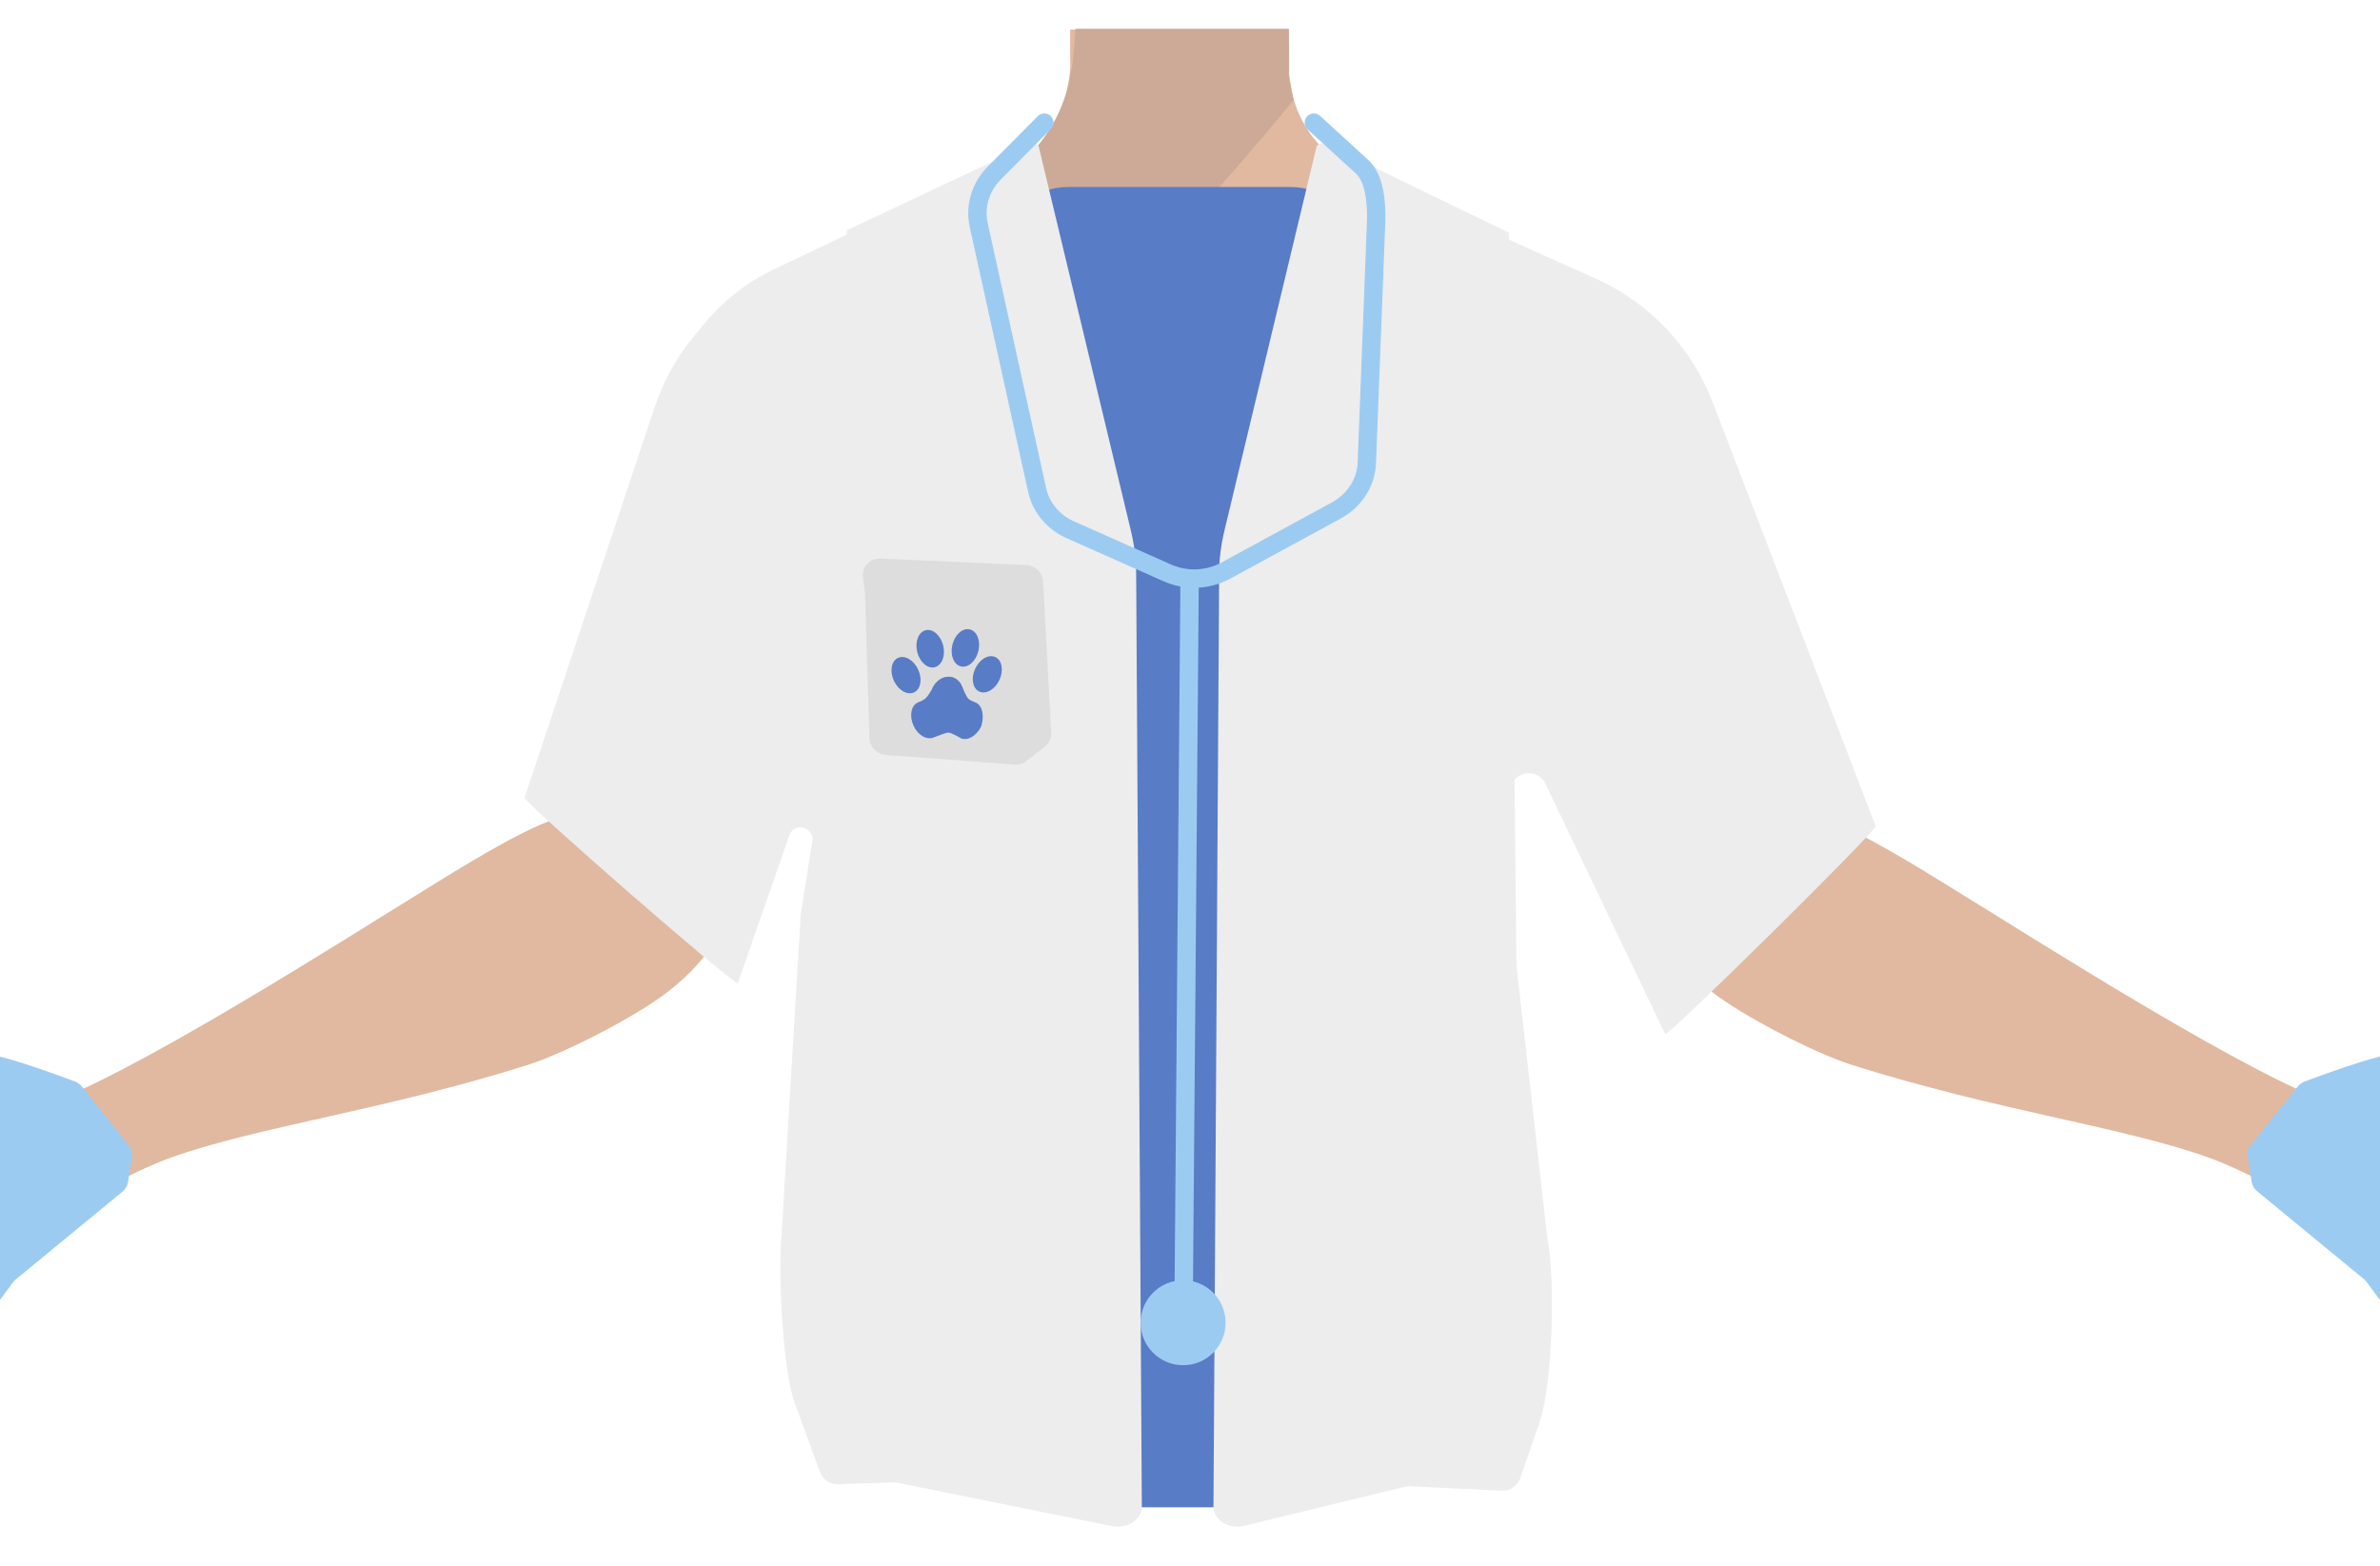 <?xml version="1.0" encoding="utf-8"?>
<!-- Generator: Adobe Illustrator 26.0.3, SVG Export Plug-In . SVG Version: 6.00 Build 0)  -->
<svg version="1.1" id="Layer_1" xmlns="http://www.w3.org/2000/svg" xmlns:xlink="http://www.w3.org/1999/xlink" x="0px" y="0px"
	 viewBox="0 0 588 387" style="enable-background:new 0 0 588 387;" xml:space="preserve">
<style type="text/css">
	.st0{fill:#E0B9A0;}
	.st1{fill:#CCAA97;}
	.st2{fill:#473415;}
	.st3{fill:#EDEDED;}
	.st4{fill:#587CC6;}
	.st5{fill:#DDDDDD;}
	.st6{fill:none;stroke:#9CCBF2;stroke-width:4.542;stroke-linecap:round;stroke-miterlimit:10;}
	.st7{fill:#9CCBF2;}
</style>
<path class="st0" d="M411.5,100.3c-0.6,38.4-26.2,33.2-36.9,42.3c-12.6,10.8-8.3,50-17.2,64c-2.5,3.8-11.4,10.1-15.8,9.1
	c-12.5-2.9-24-30.7-34.8-37.7c-6.3-4.1-23.6-3.6-30.2,0c-11.3,6.2-22.3,34.9-34.8,37.7c-4.4,1-13.4-5.2-15.8-9.1
	c-8.9-14-4.6-53.2-17.2-64c-10.6-9.1-36.2-3.9-36.9-42.3c-0.4-26.6,35-37.3,35-37.3L247,43.1c2.6-1.3,5-2.9,7.1-4.8
	c0.8-0.7,1.6-1.5,2.3-2.3l0.6-0.7v-0.1c3.9-4.7,6.5-10.4,7.2-16.4c0.2-1.4,0.3-2.8,0.2-4.2v-2.8V7.3h54l0.1,5v1.5V17
	c0,0.3,0,0.7,0,1l0,0c0,0.6,0.1,1.3,0.2,1.9c0.2,1.5,0.5,3.1,0.9,4.6c2.2,7.7,7.6,14,14.7,17.6l40.5,20.1c1,0.5,2.1,1,3.2,1.3
	C384.6,65.8,411.9,76.9,411.5,100.3z"/>
<path class="st1" d="M319.6,24.7l-1,1.2c-5.2,6.3-28.8,35-41.8,44.3c-3.2,2.3-5.7,3.4-7.2,2.7c-6.8-3.3-14.8-35.1-14.8-35.1l0.1-0.1
	c0.6-0.6,1.2-1.2,1.7-1.9c0.3-0.4,0.7-0.8,1-1.3l0.1-0.1c3.3-4.5,5.6-9.7,6.7-15.2c0-0.2,0.1-0.4,0.1-0.6c0.3-1.4,0.5-3,0.7-4.8
	c0.1-0.7,0.1-1.4,0.2-2.2c0.1-1.4,0.2-2.9,0.3-4.5h52.7v0.2v4.3v6.7l0.1,0.8l0.1,0.7l0.9,4.6L319.6,24.7z"/>
<path class="st0" d="M176.7,208.2c-9.7-15-32.4-8.3-40.5-5.5s-23.1,12.1-30.5,16.7C86.8,231,30.2,267.3,9.3,273.5
	c-14.6,4.4,7.5,25,7.5,25s15.5-9,25.7-12.6c21.4-7.6,52.1-11.5,87.9-22.8c9.4-3,27.2-12.2,34.9-18.3
	C186.7,228,179.5,212.6,176.7,208.2z"/>
<path class="st0" d="M411.2,208.2c9.7-15,32.4-8.3,40.5-5.5s23.1,12.1,30.5,16.7c19,11.6,75.5,47.9,96.4,54.1
	c14.6,4.4-7.5,25-7.5,25s-15.5-9-25.7-12.6c-21.4-7.6-52.1-11.5-87.9-22.8c-9.4-3-27.2-12.2-34.9-18.3
	C401.2,228,408.3,212.6,411.2,208.2z"/>
<polygon class="st2" points="211.5,356.6 213,286.1 368,286.1 370,353.6 "/>
<path class="st3" d="M182.3,242.9l12.7-36.5c1.2-3.4,6.2-2.1,5.7,1.4l-2.9,18.2c0,0.1,0,0.2,0,0.3l-4.7,78.7
	c-0.9,8.6,0.2,33.3,3.2,41.5l6.3,17.2c0.7,1.8,2.3,3,4.3,3l74.2-2.4c26.5,4.6-7.7,4.4,18.9,0.6l71.2,3.4c2,0,3.7-1.2,4.4-3.1
	l4.8-13.9c3.2-9.4,3.9-35.5,1.9-45.2l-8.3-73.4c-0.1-0.3-0.1-0.5-0.1-0.8l-0.8-36.2c-0.1-4.9,6.6-6.5,8.7-2.1l29.6,61.9
	c0.4,0.9,52.4-50.4,52-51.4L423.1,99.3c-5.2-13.5-15.5-24.4-28.7-30.4l-57.3-25.7c-1.6-0.7-3.4-0.5-4.7,0.6l-0.6,0.5
	c-26,20.5-62.6,20.6-88.7,0.3l0,0c-1.4-1.1-3.2-1.3-4.8-0.5l-47,22.4c-7,3.3-13.1,8.2-17.9,14.2l-2.7,3.3
	c-3.9,4.9-6.9,10.5-8.9,16.4l-32.2,96.7C129.2,198,181.9,244,182.3,242.9z"/>
<path class="st4" d="M318.8,372.4h-54.9c-8.2,0-14.9-5.7-14.9-12.6v-301c0-6.9,6.7-12.6,14.9-12.6h54.9c8.2,0,14.9,5.7,14.9,12.6
	v301C333.7,366.8,327,372.4,318.8,372.4z"/>
<path class="st3" d="M325.2,36.5l-22.6,94.2c-0.9,3.7-1.4,7.3-1.4,11.1l-1.4,230.5c0,3.1,3.5,5.4,7.1,4.8l69-16.8l-3.1-302.8
	l-45.2-21.9C326.5,35.1,325.4,35.5,325.2,36.5z"/>
<path class="st3" d="M256.7,36.5l22.6,94.2c0.9,3.7,1.4,7.3,1.4,11.1l1.4,230.5c0,3.1-3.5,5.4-7.1,4.8l-72.3-14.6l6.5-305.6
	l45.2-21.3C255.3,35.1,256.6,35.5,256.7,36.5z"/>
<path class="st5" d="M213.7,146.3l1.1,36.1c0.1,2.1,1.7,3.8,3.8,4.1l32.1,2.4c1,0.1,2-0.2,2.9-0.9l4.5-3.5c1.1-0.9,1.7-2.1,1.6-3.6
	l-2-37.3c-0.1-2.1-1.9-3.8-4-4l-36.2-1.6c-2.6-0.1-4.7,2.1-4.3,4.7l0.4,3.1C213.7,145.9,213.7,146.1,213.7,146.3z"/>
<g>
	<ellipse transform="matrix(0.972 -0.237 0.237 0.972 -31.423 59.002)" class="st4" cx="229.7" cy="160.2" rx="3.3" ry="4.7"/>
	
		<ellipse transform="matrix(0.906 -0.423 0.423 0.906 -49.525 110.485)" class="st4" cx="223.9" cy="166.7" rx="3.3" ry="4.7"/>
	<ellipse transform="matrix(0.237 -0.972 0.972 0.237 26.291 353.834)" class="st4" cx="238.4" cy="160.2" rx="4.7" ry="3.3"/>
	<ellipse transform="matrix(0.423 -0.906 0.906 0.423 -10.318 317.149)" class="st4" cx="244" cy="166.7" rx="4.7" ry="3.3"/>
	<path class="st4" d="M241.1,173.6c0,0-1.4-0.5-1.9-1c-0.2-0.2-0.7-1.1-1.1-2c-0.1-0.5-0.4-1-0.6-1.4v-0.1l0,0c-0.7-1.2-2-2-3.1-1.9
		c-1.5-0.1-3.3,1-4.2,3.1v0.1c-0.4,0.6-0.9,1.5-1.4,2c-0.7,0.7-1.9,1.1-1.9,1.1l0,0c-0.1,0-0.2,0-0.2,0.1c-1.6,0.7-2.1,3.3-1,5.7
		c1.1,2.4,3.3,3.6,5,2.9c0.1-0.1,0.4-0.1,0.5-0.2c0.5-0.2,2.5-1,3.1-1c0.7,0,2.6,1.1,3.1,1.4c1.6,0.7,3.8-0.5,5-2.9
		C243.2,177,242.8,174.4,241.1,173.6z"/>
</g>
<g>
	<path class="st6" d="M258,30.3l-12.3,12.4c-3.5,3.5-4.9,8.3-3.9,12.9l14.4,65.3c0.9,4.4,4.1,8.3,8.5,10.1l23.6,10.5
		c4.7,2.1,10,1.9,14.5-0.5l27.2-14.8c4.7-2.5,7.6-7.1,7.7-12.1l2.3-59.8c0.1-4.3-0.4-10.5-3.7-13.3l-11.7-10.7"/>
	<line class="st6" x1="293.9" y1="143.4" x2="292.4" y2="325.6"/>
	<circle class="st7" cx="292.3" cy="326.8" r="10.5"/>
</g>
<path class="st7" d="M20.2,268.4c-0.4-0.5-0.9-0.8-1.4-1.1c-3.7-1.4-18-6.6-20.6-6.5c-3,0.2-15.7,3.2-18.2,2.9s-16.6-5.3-16.8-3.5
	c-0.1,1.2-0.1,4.5-0.1,6.7c0,1.3,0.7,2.4,1.9,3l8.9,4.4c0.4,0.2,0.9,0.3,1.4,0.3l4.4,0.1c3.2,0.1,4.5,4.1,1.9,6l-10.3,7.8
	c-0.2,0.1-0.3,0.2-0.5,0.3c-2.8,1.4-27.2,13.7-28.9,14.1c-1,0.2-0.6,2.8,0,5.1c0.5,2,2.7,3.1,4.5,2.3l26.4-11.3
	c0.7-0.3,1.3,0.7,0.7,1.2l-25.6,20.1c-1.4,1.1-1.7,3.2-0.6,4.7l1.9,2.4c1.1,1.4,3.2,1.7,4.7,0.6l25.5-20c0.7-0.5,1.5,0.4,0.9,1
	l-21.5,23.8c-1.5,1.6-1,4.2,1,5.2l2.7,1.3c1.3,0.6,2.9,0.4,3.9-0.7l21.8-22.8c0.6-0.6,1.5,0.1,1.1,0.8l-10.1,18.2
	c-1,1.8-0.2,4,1.7,4.7c2.3,0.9,5,1.6,5.6,0.5c1-1.9,14.8-20.6,16.8-23.3c0.2-0.2,0.3-0.4,0.6-0.6l26.5-21.8c0.6-0.5,1-1.3,1.2-2.1
	l1-6.5c0.1-0.9-0.1-1.8-0.7-2.6L20.2,268.4z"/>
<path class="st7" d="M567.7,268.4c0.4-0.5,0.9-0.8,1.4-1.1c3.7-1.4,18-6.6,20.6-6.5c3,0.2,15.8,3.2,18.2,2.9s16.5-5.3,16.8-3.5
	c0.1,1.2,0.2,4.5,0.2,6.7c0,1.3-0.7,2.4-1.9,3l-8.9,4.4c-0.4,0.2-0.9,0.3-1.4,0.3l-4.4,0.1c-3.2,0.1-4.5,4.1-1.9,6l10.3,7.8
	c0.2,0.1,0.3,0.2,0.5,0.3c2.8,1.4,27.2,13.7,28.9,14.1c1,0.2,0.6,2.8,0,5.1c-0.5,2-2.7,3.1-4.5,2.3L614,298.5
	c-0.6-0.2-1,0.5-0.5,0.9l26.6,20.9c1.4,1.1,1.7,3.2,0.6,4.7l-1.9,2.4c-1.1,1.4-3.2,1.7-4.7,0.6l-27-21.3c-0.5-0.4-1.1,0.3-0.7,0.7
	l22.7,25.3c1.5,1.6,1,4.2-1,5.2l-2.7,1.3c-1.3,0.6-2.9,0.4-3.9-0.7l-22.8-23.7c-0.4-0.4-1.1,0.1-0.8,0.6l10.8,19.3
	c1,1.8,0.2,4-1.7,4.7c-2.3,0.9-5,1.6-5.6,0.5c-1-1.9-14.8-20.6-16.8-23.3c-0.2-0.2-0.3-0.4-0.6-0.6l-26.5-21.8
	c-0.6-0.5-1-1.3-1.2-2.1l-1-6.5c-0.1-0.9,0.1-1.8,0.7-2.6L567.7,268.4z"/>
</svg>
